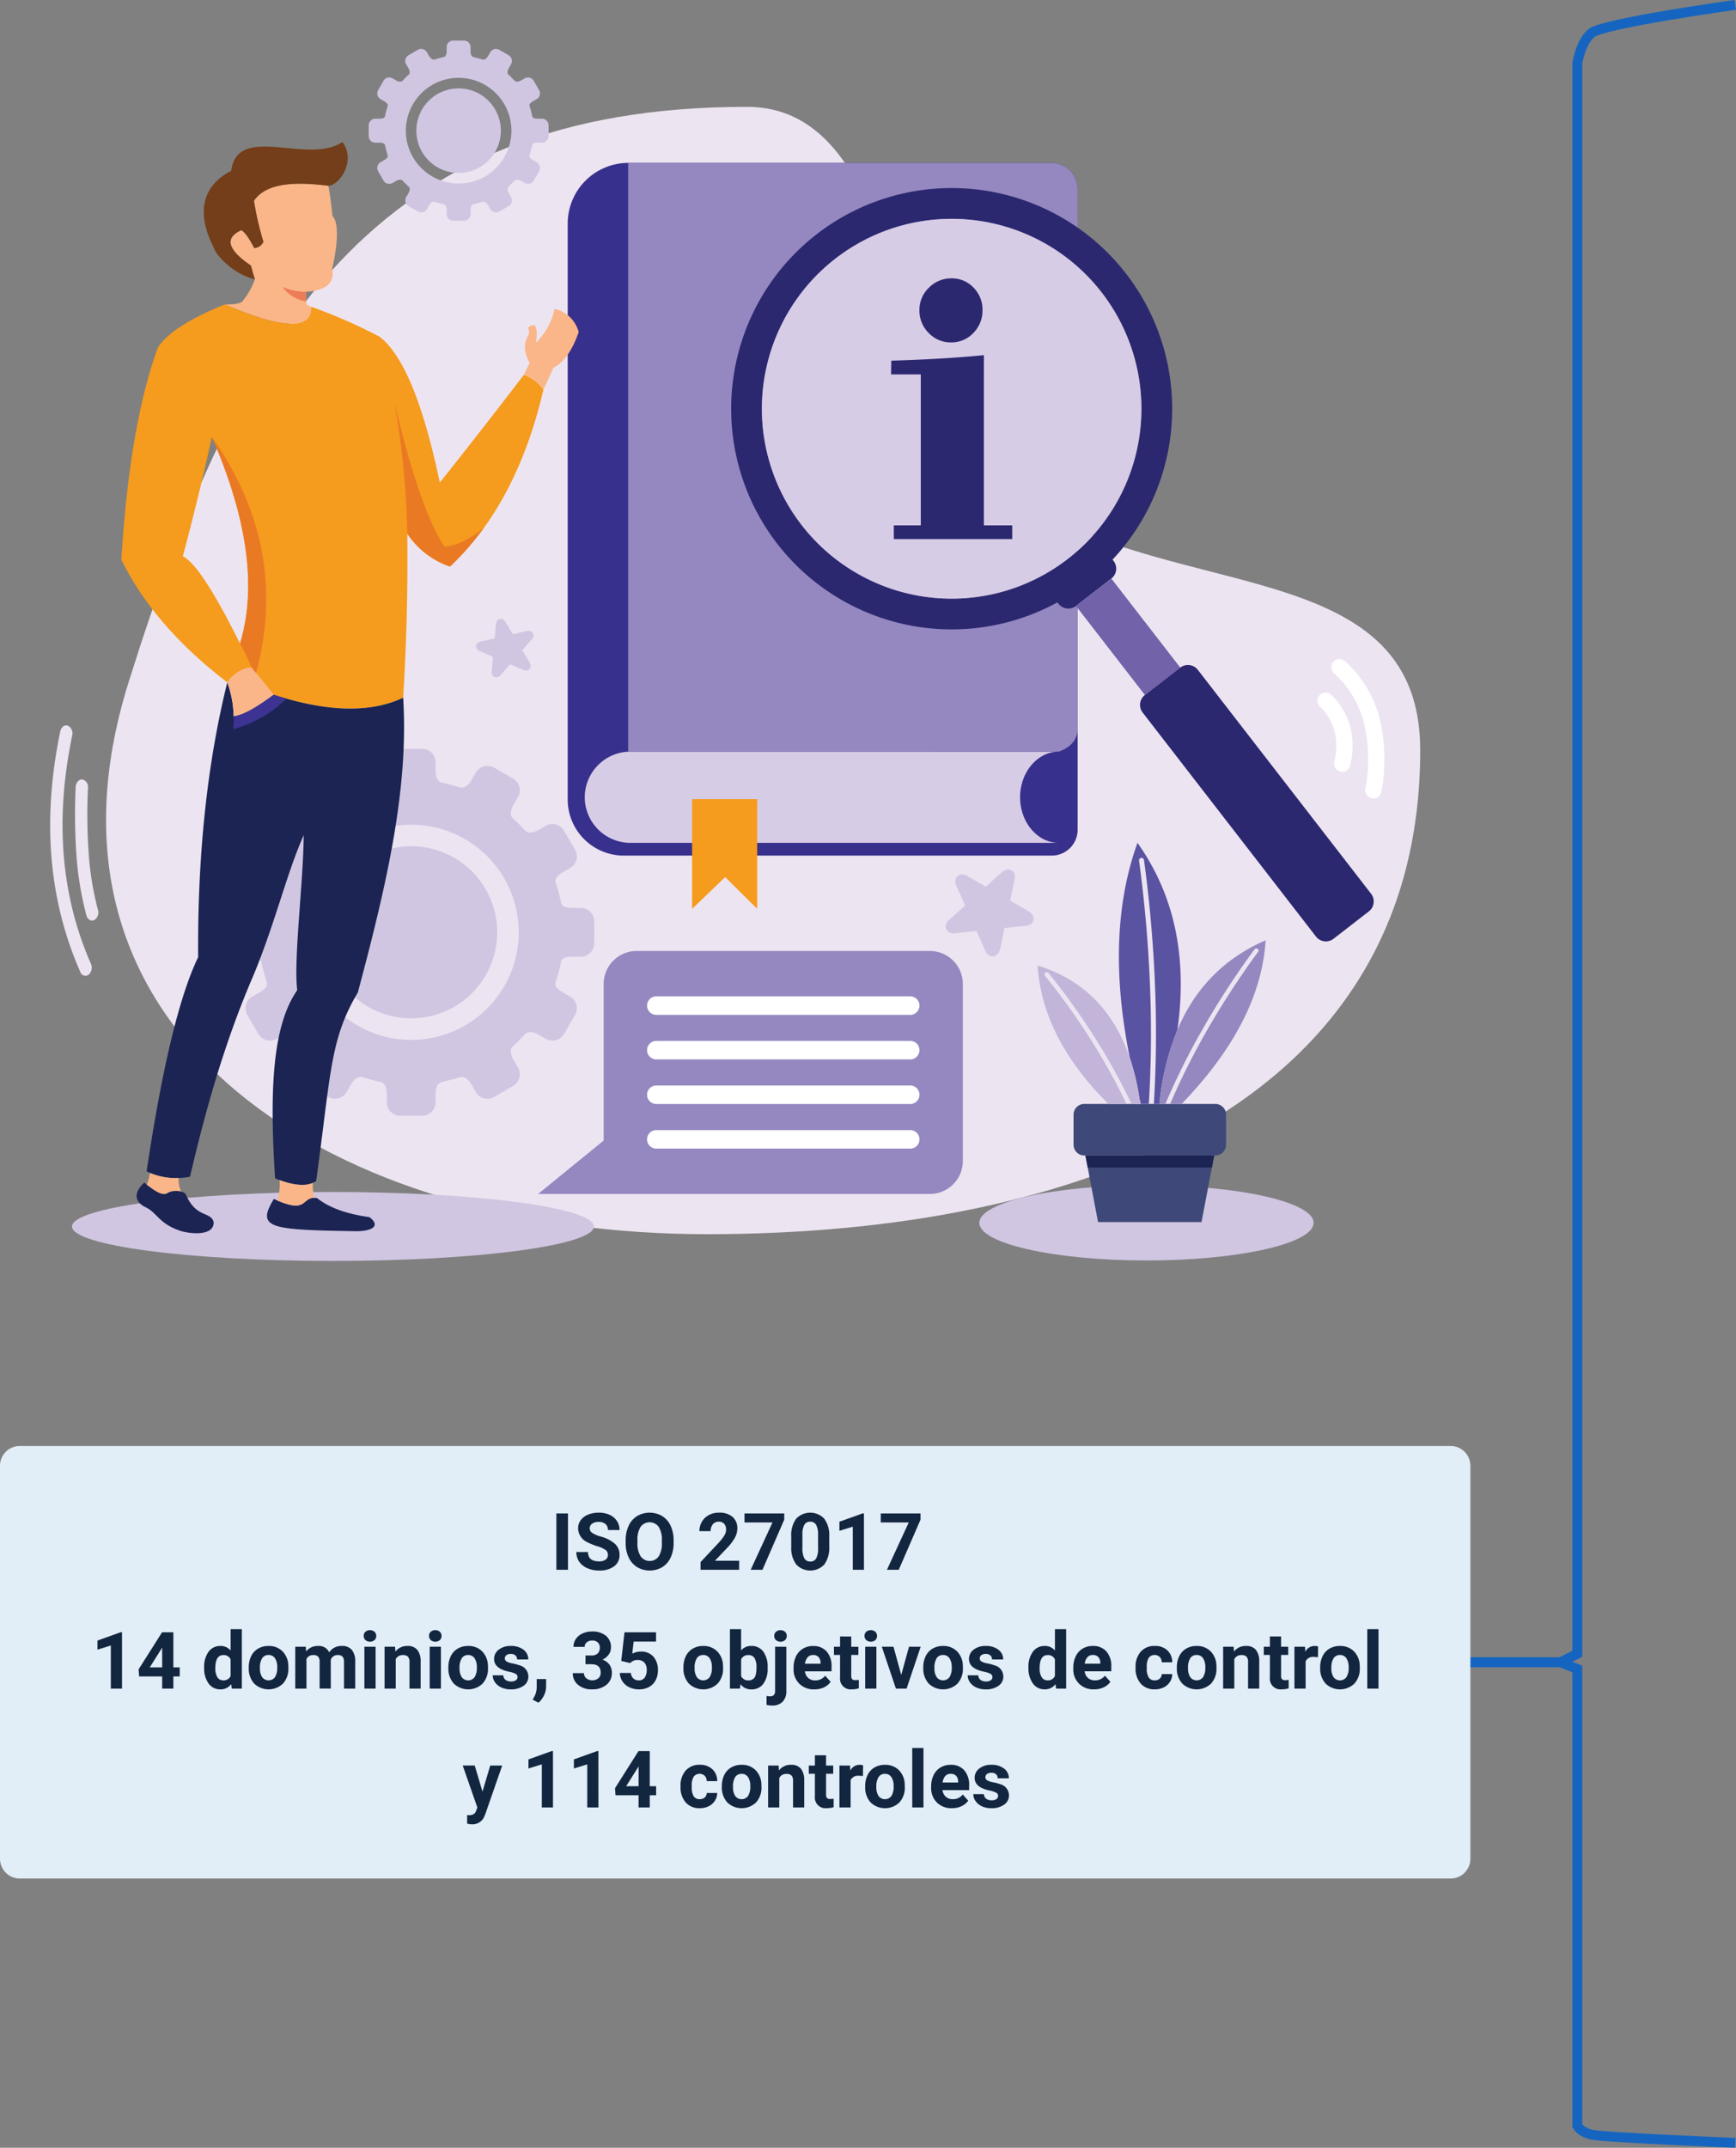 <svg xmlns="http://www.w3.org/2000/svg" xmlns:xlink="http://www.w3.org/1999/xlink" width="350.863" height="433.759" viewBox="0 0 350.863 433.759">
  <rect x="0" y="0" width="350.863" height="433.759" fill="#808080" stroke="none"/>
  <defs>
    <clipPath id="clip-path">
      <rect id="Rectángulo_264385" data-name="Rectángulo 264385" width="276.897" height="246.463" transform="translate(0 0)" fill="none"/>
    </clipPath>
  </defs>
  <g id="Grupo_712069" data-name="Grupo 712069" transform="translate(-284.506 -2965.246)">
    <g id="Grupo_711955" data-name="Grupo 711955" transform="translate(294.649 2973.438)">
      <g id="Grupo_711954" data-name="Grupo 711954" transform="translate(0 0.005)" clip-path="url(#clip-path)">
        <path id="Trazado_468181" data-name="Trazado 468181" d="M201.791,85.677c32.356,0,28.661,59.033,52.017,77.026,30.913,23.819,84.093,12.025,84.093,52.9,0,71.748-68.979,97.748-144.152,97.748S54.433,273.554,76.819,201.989s49.8-116.312,124.971-116.312" transform="translate(-61.003 -72.294)" fill="#ede4f1" fill-rule="evenodd"/>
        <path id="Trazado_468182" data-name="Trazado 468182" d="M80.96,1502.576c29.049,0,52.739-3.13,52.739-6.959s-23.69-6.965-52.739-6.965-52.744,3.13-52.744,6.965,23.69,6.959,52.744,6.959" transform="translate(-23.808 -1256.114)" fill="#d1c6e2" fill-rule="evenodd"/>
        <path id="Trazado_468183" data-name="Trazado 468183" d="M1235.954,1495.06c18.61,0,33.784-3.415,33.784-7.6s-15.174-7.6-33.784-7.6-33.778,3.415-33.778,7.6,15.174,7.6,33.778,7.6" transform="translate(-1014.387 -1248.694)" fill="#d1c6e2" fill-rule="evenodd"/>
        <path id="Trazado_468184" data-name="Trazado 468184" d="M1166.651,1088.226l-1.821-4.078-4.519.48a2.049,2.049,0,0,1-1-.226,1.37,1.37,0,0,1-.614-.668,1.335,1.335,0,0,1-.043-.9,1.978,1.978,0,0,1,.544-.84l3.329-3.006-1.842-4.148a1.9,1.9,0,0,1-.1-1.029,1.339,1.339,0,0,1,.442-.781,1.376,1.376,0,0,1,.851-.323,1.974,1.974,0,0,1,.97.259l3.884,2.235c1.061-.953,2.278-2.182,3.377-3.038a2.03,2.03,0,0,1,.932-.415,1.415,1.415,0,0,1,.878.172,1.3,1.3,0,0,1,.582.722,1.9,1.9,0,0,1,.054,1l-.921,4.385,3.927,2.268a1.993,1.993,0,0,1,.679.765,1.344,1.344,0,0,1,.113.91,1.373,1.373,0,0,1-.5.76,1.89,1.89,0,0,1-.926.355l-4.465.474c-.275,1.3-.566,3.259-.943,4.449a2.1,2.1,0,0,1-.512.878,1.356,1.356,0,0,1-.835.383,1.379,1.379,0,0,1-.883-.243,1.934,1.934,0,0,1-.619-.77Z" transform="translate(-977.612 -904.322)" fill="#d1c6e2" fill-rule="evenodd"/>
        <path id="Trazado_468185" data-name="Trazado 468185" d="M554.17,758.152l.269-2.954-2.774-1.188a1.329,1.329,0,0,1-.512-.453.882.882,0,0,1,.129-1.126,1.369,1.369,0,0,1,.582-.31l2.909-.663.28-3a1.317,1.317,0,0,1,.269-.63.937.937,0,0,1,.506-.31.922.922,0,0,1,.6.089,1.259,1.259,0,0,1,.474.466l1.53,2.553c.927-.213,2.025-.522,2.941-.668a1.38,1.38,0,0,1,.679.065.908.908,0,0,1,.452.382.873.873,0,0,1,.1.609,1.289,1.289,0,0,1-.3.6l-1.95,2.241,1.541,2.588a1.308,1.308,0,0,1,.145.662.923.923,0,0,1-.232.566.9.9,0,0,1-.539.277,1.286,1.286,0,0,1-.647-.092l-2.747-1.174c-.582.665-1.379,1.7-1.993,2.273a1.332,1.332,0,0,1-.576.342.882.882,0,0,1-.6-.049.916.916,0,0,1-.436-.426,1.289,1.289,0,0,1-.108-.649Z" transform="translate(-464.937 -630.735)" fill="#d1c6e2" fill-rule="evenodd"/>
        <path id="Trazado_468186" data-name="Trazado 468186" d="M4.445,887.416a1.734,1.734,0,0,0-.873-2c-.662-.237-1.347.275-1.53,1.142q-5.567,26.711,4.029,48.554a1.1,1.1,0,0,0,1.7.6,1.926,1.926,0,0,0,.453-2.225q-9.073-20.652-3.776-46.065m3.189,10.563a112.637,112.637,0,0,0,.135,13.073,61.164,61.164,0,0,0,1.874,11.538,1.79,1.79,0,0,1-.749,2.079c-.646.3-1.357-.14-1.589-.991a65.137,65.137,0,0,1-2.014-12.3,118.919,118.919,0,0,1-.14-13.574c.043-.894.625-1.583,1.314-1.535a1.527,1.527,0,0,1,1.169,1.713" transform="translate(0 -747.055)" fill="#ede4f1" fill-rule="evenodd"/>
        <path id="Trazado_468187" data-name="Trazado 468187" d="M1643.043,802.482a1.645,1.645,0,0,1,2.214-2.435,23.347,23.347,0,0,1,6.927,11.3,35.25,35.25,0,0,1,.437,15.023,1.641,1.641,0,0,1-3.243-.512,32.123,32.123,0,0,0-.361-13.638,20.129,20.129,0,0,0-5.973-9.736m-2.86,6.72a10.788,10.788,0,0,1,2.958,4.956,12.875,12.875,0,0,1-.049,6.205,1.644,1.644,0,1,0,3.205.733,16.03,16.03,0,0,0,.021-7.778,14.1,14.1,0,0,0-3.813-6.453,1.647,1.647,0,0,0-2.322,2.338" transform="translate(-1383.565 -674.713)" fill="#fff" fill-rule="evenodd"/>
        <path id="Trazado_468188" data-name="Trazado 468188" d="M422.078,1.871l-1.885,1.091a1.339,1.339,0,0,0-.485,1.823l.42.716c.49.84.275,1.22.124,1.357-.42.374-.808.781-1.2,1.188-.113.119-.479.525-1.438-.03l-.657-.382a1.337,1.337,0,0,0-1.821.482L414.052,10a1.339,1.339,0,0,0,.474,1.826l.657.374c.894.523.873.789.754,1.172-.151.52-.323,1.042-.431,1.584-.108.48-.059.824-1.282.824h-.743a1.335,1.335,0,0,0-1.336,1.333v2.176a1.335,1.335,0,0,0,1.336,1.333h.743c1.223,0,1.174.345,1.282.824.108.541.28,1.064.431,1.586.119.38.14.646-.754,1.166l-.657.38a1.336,1.336,0,0,0-.474,1.823l1.088,1.88a1.334,1.334,0,0,0,1.821.482l.657-.38c.959-.558,1.325-.151,1.438-.032.388.407.776.814,1.2,1.188.151.137.366.517-.124,1.36l-.42.714a1.34,1.34,0,0,0,.485,1.823l1.885,1.093a1.337,1.337,0,0,0,1.821-.482l.409-.711c.5-.856.991-.821,1.2-.757.6.191,1.153.315,1.772.477.232.059.62.224.62,1.242v.762a1.329,1.329,0,0,0,1.325,1.333H431.4a1.335,1.335,0,0,0,1.336-1.333V34.3c0-1.018.388-1.182.614-1.242.62-.162,1.174-.286,1.778-.477.2-.065.689-.1,1.19.757l.415.711a1.334,1.334,0,0,0,1.821.482l1.885-1.093a1.336,1.336,0,0,0,.474-1.823L440.5,30.9c-.49-.843-.28-1.223-.129-1.36.42-.374.808-.781,1.2-1.188.119-.118.485-.525,1.438.032l.652.38a1.339,1.339,0,0,0,1.826-.482l1.093-1.88a1.334,1.334,0,0,0-.485-1.823l-.646-.38c-.894-.52-.873-.787-.759-1.166.156-.523.323-1.045.436-1.586.1-.479.054-.824,1.277-.824h.749a1.339,1.339,0,0,0,1.336-1.333V17.11a1.339,1.339,0,0,0-1.336-1.333H446.4c-1.223,0-1.174-.345-1.277-.824-.113-.541-.28-1.064-.436-1.584-.113-.382-.135-.649.759-1.172l.646-.374A1.337,1.337,0,0,0,446.575,10l-1.093-1.88a1.342,1.342,0,0,0-1.826-.482L443,8.017c-.953.555-1.32.148-1.438.03-.388-.407-.776-.813-1.2-1.188-.151-.137-.361-.517.129-1.357l.409-.716a1.336,1.336,0,0,0-.474-1.823l-1.885-1.091a1.333,1.333,0,0,0-1.821.479l-.415.714c-.5.854-.986.821-1.19.754-.6-.191-1.158-.312-1.778-.477-.226-.057-.614-.221-.614-1.242V1.338A1.335,1.335,0,0,0,431.4,0H429.22a1.329,1.329,0,0,0-1.325,1.333V2.1c0,1.021-.388,1.185-.62,1.242-.619.164-1.169.285-1.772.477-.2.067-.695.1-1.2-.754l-.409-.714a1.336,1.336,0,0,0-1.821-.479m8.23,7.789a8.538,8.538,0,1,1-8.532,8.538,8.541,8.541,0,0,1,8.532-8.538m0-2.133A10.671,10.671,0,1,1,419.643,18.2,10.672,10.672,0,0,1,430.308,7.527" transform="translate(-347.765 -0.005)" fill="#d1c6e2" fill-rule="evenodd"/>
        <path id="Trazado_468189" data-name="Trazado 468189" d="M250.5,919.517l-3.835,2.23a2.724,2.724,0,0,0-.98,3.717l.846,1.449c1,1.718.566,2.494.253,2.768-.851.76-1.643,1.589-2.435,2.419-.237.237-.975,1.067-2.919-.065l-1.336-.776a2.724,2.724,0,0,0-3.717.98l-2.225,3.83a2.723,2.723,0,0,0,.986,3.711l1.32.77c1.826,1.061,1.783,1.605,1.546,2.381-.312,1.061-.657,2.128-.889,3.226-.21.98-.113,1.681-2.6,1.681H233a2.717,2.717,0,0,0-2.715,2.715v4.428A2.717,2.717,0,0,0,233,957.7h1.524c2.483,0,2.386.7,2.6,1.681.232,1.1.576,2.165.889,3.232.237.77.28,1.314-1.546,2.375l-1.32.77a2.725,2.725,0,0,0-.986,3.711l2.225,3.83a2.724,2.724,0,0,0,3.717.981l1.336-.776c1.944-1.131,2.682-.3,2.919-.059.792.824,1.584,1.654,2.435,2.418.312.269.743,1.05-.253,2.763l-.846,1.454a2.716,2.716,0,0,0,.98,3.711l3.835,2.23a2.716,2.716,0,0,0,3.706-.981l.846-1.454c1.013-1.74,2.009-1.67,2.429-1.535,1.223.388,2.348.641,3.609.964.463.124,1.25.458,1.25,2.532V987.1a2.717,2.717,0,0,0,2.715,2.715h4.428a2.722,2.722,0,0,0,2.72-2.715v-1.551c0-2.074.792-2.408,1.25-2.532,1.255-.323,2.386-.576,3.609-.964.42-.135,1.417-.2,2.429,1.535l.84,1.454a2.728,2.728,0,0,0,3.717.981l3.83-2.23a2.726,2.726,0,0,0,.98-3.711l-.846-1.454c-1-1.713-.56-2.494-.253-2.763.851-.765,1.643-1.594,2.44-2.418.226-.242.97-1.072,2.914.059l1.336.776a2.716,2.716,0,0,0,3.711-.981l2.23-3.83a2.719,2.719,0,0,0-.98-3.711l-1.325-.77c-1.826-1.061-1.778-1.605-1.551-2.375.323-1.066.662-2.133.894-3.232.2-.98.119-1.681,2.6-1.681h1.519a2.722,2.722,0,0,0,2.72-2.715v-4.428a2.722,2.722,0,0,0-2.72-2.715h-1.519c-2.478,0-2.392-.7-2.6-1.681-.232-1.1-.571-2.165-.894-3.226-.226-.776-.275-1.32,1.551-2.381l1.325-.77a2.716,2.716,0,0,0,.98-3.711l-2.23-3.83a2.716,2.716,0,0,0-3.711-.98l-1.336.776c-1.944,1.131-2.688.3-2.914.065-.8-.829-1.589-1.659-2.44-2.419-.307-.275-.743-1.05.253-2.768l.846-1.449a2.733,2.733,0,0,0-.98-3.717l-3.83-2.23a2.73,2.73,0,0,0-3.717.986l-.84,1.449c-1.013,1.74-2.009,1.67-2.429,1.54-1.223-.388-2.354-.646-3.609-.97-.458-.119-1.25-.458-1.25-2.532V918.44a2.722,2.722,0,0,0-2.72-2.715h-4.428a2.717,2.717,0,0,0-2.715,2.715v1.551c0,2.074-.786,2.413-1.25,2.532-1.26.323-2.386.582-3.609.97-.42.129-1.417.2-2.429-1.54l-.846-1.449a2.717,2.717,0,0,0-3.706-.986m16.773,15.869a17.382,17.382,0,1,1-17.387,17.382,17.384,17.384,0,0,1,17.387-17.382m0-4.341a21.726,21.726,0,1,1-21.729,21.723,21.723,21.723,0,0,1,21.729-21.723" transform="translate(-194.312 -772.682)" fill="#d1c6e2" fill-rule="evenodd"/>
        <path id="Trazado_468190" data-name="Trazado 468190" d="M651.214,1177.034h59.3a6.663,6.663,0,0,1,6.641,6.647v35.787a6.662,6.662,0,0,1-6.641,6.641h-79.2l13.25-10.789v-31.64a6.664,6.664,0,0,1,6.647-6.647" transform="translate(-532.7 -993.173)" fill="#9588c0" fill-rule="evenodd"/>
        <path id="Trazado_468191" data-name="Trazado 468191" d="M774.15,1235.688h51.317a1.869,1.869,0,0,1,0,3.739H774.15a1.869,1.869,0,0,1,0-3.739m0,27.013h51.317a1.869,1.869,0,0,1,0,3.738H774.15a1.869,1.869,0,1,1,0-3.738m0-9.006h51.317a1.869,1.869,0,0,1,0,3.738H774.15a1.869,1.869,0,1,1,0-3.738m0-9.006h51.317a1.869,1.869,0,0,1,0,3.738H774.15a1.869,1.869,0,0,1,0-3.738" transform="translate(-651.645 -1042.664)" fill="#fff" fill-rule="evenodd"/>
        <path id="Trazado_468192" data-name="Trazado 468192" d="M735.518,919.311H700.872a9.211,9.211,0,0,0,0,18.422h86.582c-4.3,0-7.81-4.147-7.81-9.211s3.512-9.211,7.81-9.211H735.518Z" transform="translate(-583.618 -775.708)" fill="#d7cce5" fill-rule="evenodd"/>
        <path id="Trazado_468193" data-name="Trazado 468193" d="M673.039,286.254a9.241,9.241,0,0,1,9.211-9.211h29.712l55.48.005c.075-.005.14-.005.215-.005h1.174c-4.3,0-7.81,4.148-7.81,9.211s3.512,9.211,7.81,9.211H682.25a9.241,9.241,0,0,1-9.211-9.211M716.9,158.143H681.814a12.257,12.257,0,0,0-12.222,12.219V286.739a11.333,11.333,0,0,0,11.3,11.3h86.55a5.225,5.225,0,0,0,5.209-5.214V163.47a5.343,5.343,0,0,0-5.327-5.327Z" transform="translate(-564.996 -133.441)" fill="#38308d" fill-rule="evenodd"/>
        <path id="Trazado_468194" data-name="Trazado 468194" d="M830.557,980.759H843.71v22.149l-6.469-6.415-6.685,6.415Z" transform="translate(-700.817 -827.557)" fill="#f59b1d" fill-rule="evenodd"/>
        <path id="Trazado_468195" data-name="Trazado 468195" d="M834.851,277.043q3.482-1.236,3.819-4.212V163.47a5.343,5.343,0,0,0-5.327-5.327h-85.51v118.9h30.148l55.48.005.215-.005Z" transform="translate(-631.016 -133.441)" fill="#9588c0" fill-rule="evenodd"/>
        <path id="Trazado_468196" data-name="Trazado 468196" d="M898.355,199.965a44.568,44.568,0,0,1,59.8,65.72l.21.272a2.535,2.535,0,0,1-.452,3.55l-7.148,5.532a2.539,2.539,0,0,1-3.55-.452l-.21-.269a44.568,44.568,0,0,1-48.651-74.352m3.8,4.918a38.349,38.349,0,1,0,53.8,6.843,38.351,38.351,0,0,0-53.8-6.843" transform="translate(-743.44 -160.857)" fill="#2b2870" fill-rule="evenodd"/>
        <path id="Trazado_468197" data-name="Trazado 468197" d="M1334.391,695.553l13.924,17.98-7.142,5.532-13.929-17.98Z" transform="translate(-1119.918 -586.903)" fill="#7162aa" fill-rule="evenodd"/>
        <path id="Trazado_468198" data-name="Trazado 468198" d="M1411.111,813.348l7.142-5.532a2.541,2.541,0,0,1,3.55.452l35.023,45.23a2.536,2.536,0,0,1-.452,3.555l-7.143,5.532a2.534,2.534,0,0,1-3.55-.452l-35.023-45.23a2.537,2.537,0,0,1,.453-3.555" transform="translate(-1189.856 -681.187)" fill="#2b2870" fill-rule="evenodd"/>
        <path id="Trazado_468199" data-name="Trazado 468199" d="M120.482,1486.154c-4.18-1.476-4.514-3.63-6.766-4.675-2.262-1.061-2.526-2.952-.312-5,1.637,1.309,3.674,2.92,4.751,2.068.716-.571,3.156-.533,3.636.3,2.122,4.934,5.074,3.367,5.656,5.618.07,2.984-5.047,2.365-6.965,1.691" transform="translate(-94.399 -1245.843)" fill="#1b2452" fill-rule="evenodd"/>
        <path id="Trazado_468200" data-name="Trazado 468200" d="M298.639,1502.935c-7.713-.129-13.477-.221-16.143-1.061-2.871-.91-2.279-2.661-.63-5.467,7.272,3.35,5.333-.684,8.737-.172q3.579,2.884,10.611,3.867c1.982,1.465,1.174,2.763-2.575,2.833" transform="translate(-236.672 -1262.473)" fill="#1b2452" fill-rule="evenodd"/>
        <path id="Trazado_468201" data-name="Trazado 468201" d="M226.077,209.453c1.228.086,3.167-.148,3.512-.585a15.579,15.579,0,0,0,2.559-4.495c-.259-.727-.523-1.648-.8-2.758q-7.126-4.836-1.95-7.156,1.05.586,2.591,3.6a2.111,2.111,0,0,0,1.869-1.26,62.508,62.508,0,0,1-1.912-8.271c2.343-3.474,7.805-3.97,15.05-3.032.339,1.928.609,3.97.824,6.124,1.282,1.18,1.12,5.554-.065,10.592q.889,4.3-5.306,4.692a11.155,11.155,0,0,0,.1,2.405,1.782,1.782,0,0,0,.98.614q.2,7.1-17.452-.471" transform="translate(-190.762 -156.17)" fill="#fab688" fill-rule="evenodd"/>
        <path id="Trazado_468202" data-name="Trazado 468202" d="M223.93,140c-7.245-.937-12.707-.442-15.05,3.033a62.479,62.479,0,0,0,1.912,8.271,2.115,2.115,0,0,1-1.869,1.26q-1.543-3.014-2.591-3.6-5.171,2.319,1.95,7.156c.28,1.11.544,2.031.8,2.758-4.271-.959-7.843-4.775-8.344-6.426-4.983-9.817.571-13.964,3.544-15.475,1.314-9.723,15.427-1.128,22.5-5.815,2.812,3.884-.662,8.753-2.855,8.839" transform="translate(-167.699 -110.673)" fill="#733e19" fill-rule="evenodd"/>
        <path id="Trazado_468203" data-name="Trazado 468203" d="M177.383,358.309q-5.373,23.019-18.88,35.726a16.89,16.89,0,0,1-8.64-6.655q.194,16.648-.829,33.14-9.865,4.67-26.189-.6l-4.412-5.438c-1.131-.221-3.706,1.031-4.939,2.938-10.337-7.883-17.307-16.359-21.417-24.78q1.665-27.136,7.374-42.822,2.884-4.44,13.558-8.726,17.662,7.571,17.452.474a106.715,106.715,0,0,1,13.779,6.033q7.158,5.438,12.195,29.483,8.193-10.269,17-21.772a8.275,8.275,0,0,1,3.948,3m-61.325,51.266q5.139-16.9-5.677-41.694-2.715,12.237-5.882,24.083,3.668,1.745,11.559,17.611" transform="translate(-77.695 -287.809)" fill="#f59b1d" fill-rule="evenodd"/>
        <path id="Trazado_468204" data-name="Trazado 468204" d="M142.389,836.566q2.5-.194,8.069-4.342,16.329,5.276,26.189.6c1.163,18.508-3.383,37.91-9.157,59.531-5.65,9.5-5.408,16.17-8.424,38.071q-2.5,1.794-8.3-.517c-1.217-18.675-.377-31.042,4.471-38.012-.759-6.264,1.228-21.659,1.314-31.322-3.523,7.864-5.947,18.481-10.536,29.205-5.591,13.057-9.491,27.029-12.443,39.774a13.65,13.65,0,0,1-8.775-1.072q4.7-31.422,10.417-43.258-.218-30.9,5.887-55.5a20.989,20.989,0,0,1,1.282,6.841" transform="translate(-105.307 -700.116)" fill="#1b2452" fill-rule="evenodd"/>
        <path id="Trazado_468205" data-name="Trazado 468205" d="M238.531,816.216q-5.559,4.145-8.069,4.341a20.985,20.985,0,0,0-1.282-6.841c1.234-1.907,3.808-3.159,4.939-2.938Z" transform="translate(-193.38 -684.108)" fill="#fab688" fill-rule="evenodd"/>
        <path id="Trazado_468206" data-name="Trazado 468206" d="M447.983,494.207a169.672,169.672,0,0,0-2.6-26.515q5.235,21.965,10.137,29.151,3.1-.1,7.853-3.676a54.763,54.763,0,0,1-6.755,7.695,16.89,16.89,0,0,1-8.64-6.655" transform="translate(-375.814 -394.636)" fill="#ea7924" fill-rule="evenodd"/>
        <path id="Trazado_468207" data-name="Trazado 468207" d="M217.3,559.2a43.548,43.548,0,0,0-2.375-4.9q5.138-16.9-5.677-41.694,15.723,22.353,8.92,47.668Z" transform="translate(-176.563 -432.533)" fill="#ea7924" fill-rule="evenodd"/>
        <path id="Trazado_468208" data-name="Trazado 468208" d="M300.422,318.4a12.146,12.146,0,0,0,4.756,1,15.12,15.12,0,0,0,.032,1.955,7.473,7.473,0,0,1-4.789-2.954" transform="translate(-253.494 -268.664)" fill="#ed7d57" fill-rule="evenodd"/>
        <path id="Trazado_468209" data-name="Trazado 468209" d="M151.466,1469.573a11.6,11.6,0,0,0,.436-4.121q4.412,1.584,6.738.55a7.254,7.254,0,0,0,.372,3.027c-2.677-.1-1.46,3.151-7.546.544m-19.445-1.81a3.8,3.8,0,0,0-2.726.253c-.97.76-2.693-.447-4.218-1.643a16.339,16.339,0,0,0,.652-2.375,13.45,13.45,0,0,0,5.774,1.029,5.553,5.553,0,0,0,.517,2.736" transform="translate(-105.54 -1235.311)" fill="#fab688" fill-rule="evenodd"/>
        <path id="Trazado_468210" data-name="Trazado 468210" d="M236.7,852.695a15.367,15.367,0,0,0,.108-2.628q2.5-.194,8.074-4.341c.878.28,1.75.55,2.6.786a24.566,24.566,0,0,1-10.784,6.184" transform="translate(-199.724 -713.617)" fill="#3c3392" fill-rule="evenodd"/>
        <path id="Trazado_468211" data-name="Trazado 468211" d="M616.851,363.213c.221-.544,1.1-2.252,1.971-4.382q3.224-1.665,5.155-7.248a6.483,6.483,0,0,0-4.869-4.683,13.519,13.519,0,0,1-3.749,6.806q.614-4.832-1.594-3.027a2.127,2.127,0,0,1,.032,1.562q-1.495,2.444.269,5.564c-.453.94-.937,1.891-1.164,2.4a8.665,8.665,0,0,1,3.948,3" transform="translate(-517.163 -292.712)" fill="#fab688" fill-rule="evenodd"/>
        <path id="Trazado_468212" data-name="Trazado 468212" d="M935.757,238.492a38.353,38.353,0,1,0,25.65-7.964,38.351,38.351,0,0,0-25.65,7.964" transform="translate(-777.039 -194.465)" fill="#d7cce5" fill-rule="evenodd"/>
        <path id="Trazado_468213" data-name="Trazado 468213" d="M1093.735,313.851a6.145,6.145,0,0,1,1.907-4.541,6.273,6.273,0,0,1,4.573-1.893,5.992,5.992,0,0,1,4.449,1.864,6.3,6.3,0,0,1,1.815,4.57,6.377,6.377,0,0,1-1.842,4.589,6.012,6.012,0,0,1-4.5,1.909,6.089,6.089,0,0,1-4.541-1.909,6.31,6.31,0,0,1-1.864-4.589m-5.176,46.219V357.3h5.451V326.811H1088l.048-2.771c3.339-.092,6.555-.232,9.669-.415s6.13-.415,9.039-.695V357.3h5.731v2.771Z" transform="translate(-918.049 -259.397)" fill="#2b2870" fill-rule="evenodd"/>
        <path id="Trazado_468214" data-name="Trazado 468214" d="M1352.738,1374.791h-26.5a2.171,2.171,0,0,0-2.166,2.16v6.087a2.173,2.173,0,0,0,2.166,2.166h26.5a2.171,2.171,0,0,0,2.16-2.166v-6.087a2.17,2.17,0,0,0-2.16-2.16" transform="translate(-1117.241 -1160.039)" fill="#3f4979" fill-rule="evenodd"/>
        <path id="Trazado_468215" data-name="Trazado 468215" d="M1365.478,1441.446H1339.45L1342,1454.9h20.916Z" transform="translate(-1130.218 -1216.282)" fill="#3f4979" fill-rule="evenodd"/>
        <path id="Trazado_468216" data-name="Trazado 468216" d="M1339.45,1441.446h26.027l-.463,2.435h-25.1Z" transform="translate(-1130.217 -1216.282)" fill="#1b2452" fill-rule="evenodd"/>
        <path id="Trazado_468217" data-name="Trazado 468217" d="M1386.518,1037.24q-6.634,18.374-1.541,43.469a47.832,47.832,0,0,1,1.961,8.311c.086.318.167.63.259.948h1.616q.574-9.372.383-19.052a265.437,265.437,0,0,0-2.359-30.073.511.511,0,0,1,.442-.565.5.5,0,0,1,.56.436,267.071,267.071,0,0,1,2.37,30.18q.194,9.7-.382,19.073h1.136a52.567,52.567,0,0,1,3.63-14.953q3.1-22.058-8.074-37.775" transform="translate(-1166.765 -875.216)" fill="#5a53a2" fill-rule="evenodd"/>
        <path id="Trazado_468218" data-name="Trazado 468218" d="M1456.7,1163.274q-1.018,16.507-16.973,33.041h-2.322q2.569-5.987,5.785-11.9a168.225,168.225,0,0,1,12.039-18.89.376.376,0,0,0-.156-.533.448.448,0,0,0-.6.075,167.544,167.544,0,0,0-12.082,18.96q-3.313,6.108-5.957,12.287h-1.2q2.594-24.877,21.46-33.041" transform="translate(-1211.047 -981.562)" fill="#9588c0" fill-rule="evenodd"/>
        <path id="Trazado_468219" data-name="Trazado 468219" d="M1277.589,1195.826q.937,14.713,14.317,27.956h3.641q-2.182-4.557-4.783-9.012a137.825,137.825,0,0,0-11.737-16.935.389.389,0,0,1,.151-.533.44.44,0,0,1,.587,0,138.986,138.986,0,0,1,11.775,16.994q2.747,4.686,5.015,9.486h1.772q-2.973-22.445-20.738-27.956" transform="translate(-1078.019 -1009.029)" fill="#c2b5d9" fill-rule="evenodd"/>
      </g>
    </g>
    <g id="Grupo_711957" data-name="Grupo 711957">
      <path id="Trazado_466626" data-name="Trazado 466626" d="M-4797.146,9932.959h28.377l3.374,1.367v92.252s.572,1.205,2.834,1.777,29.1,1.656,29.1,1.656" transform="translate(5368.693 -6632.006)" fill="none" stroke="#1565c0" stroke-width="2"/>
      <path id="Trazado_466631" data-name="Trazado 466631" d="M-4797.146,10267.675h28.377l3.374-1.718V9944.792s.572-4.146,2.834-6.128,29.1-5.705,29.1-5.705" transform="translate(5368.693 -6966.723)" fill="none" stroke="#1565c0" stroke-width="2"/>
    </g>
    <g id="Grupo_710398" data-name="Grupo 710398" transform="translate(0 109.273)">
      <path id="Trazado_468220" data-name="Trazado 468220" d="M4,0H293.182a4,4,0,0,1,4,4V83.357a4,4,0,0,1-4,4H4a4,4,0,0,1-4-4V4A4,4,0,0,1,4,0Z" transform="translate(284.506 3148)" fill="#e1edf7"/>
      <path id="Trazado_468363" data-name="Trazado 468363" d="M99.793,17H97.449V5.625h2.344Zm8.07-2.984a1.2,1.2,0,0,0-.469-1.02,6.148,6.148,0,0,0-1.687-.75,11.963,11.963,0,0,1-1.93-.777,3.153,3.153,0,0,1-1.937-2.82A2.747,2.747,0,0,1,102.359,7a3.389,3.389,0,0,1,1.492-1.129,5.616,5.616,0,0,1,2.184-.406,5.112,5.112,0,0,1,2.172.441,3.458,3.458,0,0,1,1.48,1.246,3.261,3.261,0,0,1,.527,1.828h-2.344a1.534,1.534,0,0,0-.492-1.215A2.023,2.023,0,0,0,106,7.336a2.162,2.162,0,0,0-1.336.363,1.146,1.146,0,0,0-.477.957,1.1,1.1,0,0,0,.559.93,6.311,6.311,0,0,0,1.645.7,7.106,7.106,0,0,1,2.914,1.492A2.972,2.972,0,0,1,110.215,14a2.737,2.737,0,0,1-1.117,2.316,4.891,4.891,0,0,1-3.008.84,5.808,5.808,0,0,1-2.391-.48,3.783,3.783,0,0,1-1.645-1.316,3.371,3.371,0,0,1-.566-1.937h2.352q0,1.883,2.25,1.883a2.189,2.189,0,0,0,1.3-.34A1.106,1.106,0,0,0,107.863,14.016Zm13.281-2.445a6.867,6.867,0,0,1-.594,2.945,4.472,4.472,0,0,1-1.7,1.953,5.021,5.021,0,0,1-5.059.008,4.515,4.515,0,0,1-1.719-1.941,6.67,6.67,0,0,1-.617-2.9V11.07a6.831,6.831,0,0,1,.605-2.957,4.508,4.508,0,0,1,1.711-1.961,5.014,5.014,0,0,1,5.055,0,4.508,4.508,0,0,1,1.711,1.961,6.811,6.811,0,0,1,.605,2.949Zm-2.375-.516a4.787,4.787,0,0,0-.641-2.719,2.263,2.263,0,0,0-3.648-.012,4.732,4.732,0,0,0-.648,2.691v.555a4.847,4.847,0,0,0,.641,2.7,2.243,2.243,0,0,0,3.656.035,4.819,4.819,0,0,0,.641-2.7ZM134.387,17h-7.8V15.453l3.68-3.922a9.078,9.078,0,0,0,1.121-1.445,2.322,2.322,0,0,0,.363-1.172,1.738,1.738,0,0,0-.383-1.191,1.382,1.382,0,0,0-1.094-.434,1.49,1.49,0,0,0-1.207.527,2.089,2.089,0,0,0-.441,1.387h-2.266a3.729,3.729,0,0,1,.5-1.9,3.5,3.5,0,0,1,1.4-1.348,4.262,4.262,0,0,1,2.055-.488,4.036,4.036,0,0,1,2.73.844A2.985,2.985,0,0,1,134.02,8.7a3.825,3.825,0,0,1-.437,1.719,9.552,9.552,0,0,1-1.5,2.039L129.5,15.18h4.891ZM143.5,6.885,139.105,17h-2.383l4.406-9.555h-5.656V5.625H143.5Zm9.1,5.412a5.762,5.762,0,0,1-.977,3.609,3.9,3.9,0,0,1-5.7.023,5.594,5.594,0,0,1-1.008-3.516V10.32a5.687,5.687,0,0,1,.988-3.617,3.91,3.91,0,0,1,5.691-.012,5.576,5.576,0,0,1,1.008,3.512Zm-2.258-2.3a4.165,4.165,0,0,0-.387-2.061,1.307,1.307,0,0,0-1.207-.645,1.284,1.284,0,0,0-1.176.614,3.9,3.9,0,0,0-.4,1.92v2.768a4.372,4.372,0,0,0,.379,2.068,1.29,1.29,0,0,0,1.215.676,1.268,1.268,0,0,0,1.2-.649,4.268,4.268,0,0,0,.383-1.986ZM159.613,17h-2.258V8.3l-2.7.836V7.3l4.711-1.687h.242Zm11.43-10.115L166.645,17h-2.383l4.406-9.555h-5.656V5.625h8.031ZM9.66,41H7.4V32.3l-2.7.836V31.3l4.711-1.687H9.66Zm10.375-4.281h1.289v1.82H20.035V41H17.777V38.539H13.113l-.1-1.422,4.742-7.492h2.281Zm-4.773,0h2.516V32.7l-.148.258Zm11-.008a5.094,5.094,0,0,1,.887-3.148,2.877,2.877,0,0,1,2.426-1.172,2.589,2.589,0,0,1,2.039.922V29h2.266V41H31.84l-.109-.9a2.657,2.657,0,0,1-2.172,1.055,2.869,2.869,0,0,1-2.395-1.176A5.258,5.258,0,0,1,26.262,36.711Zm2.258.168a3.337,3.337,0,0,0,.414,1.823,1.349,1.349,0,0,0,1.2.634,1.511,1.511,0,0,0,1.477-.884V35.111a1.489,1.489,0,0,0-1.461-.884Q28.52,34.227,28.52,36.879Zm6.758-.184a5.013,5.013,0,0,1,.484-2.242,3.546,3.546,0,0,1,1.395-1.523,4.069,4.069,0,0,1,2.113-.539,3.849,3.849,0,0,1,2.793,1.047,4.2,4.2,0,0,1,1.207,2.844l.016.578A4.418,4.418,0,0,1,42.2,39.98a4.209,4.209,0,0,1-5.832,0,4.5,4.5,0,0,1-1.09-3.187Zm2.258.16a3.16,3.16,0,0,0,.453,1.843,1.628,1.628,0,0,0,2.578.008,3.457,3.457,0,0,0,.461-2.015,3.128,3.128,0,0,0-.461-1.831,1.5,1.5,0,0,0-1.3-.649,1.474,1.474,0,0,0-1.281.646A3.516,3.516,0,0,0,37.535,36.856Zm9.258-4.309.07.945a2.971,2.971,0,0,1,2.43-1.1,2.255,2.255,0,0,1,2.242,1.289,2.9,2.9,0,0,1,2.539-1.289,2.521,2.521,0,0,1,2.047.8,3.681,3.681,0,0,1,.672,2.41V41H54.527V35.609a1.61,1.61,0,0,0-.281-1.051,1.246,1.246,0,0,0-.992-.332,1.409,1.409,0,0,0-1.406.969l.008,5.8H49.6V35.617a1.59,1.59,0,0,0-.289-1.062,1.259,1.259,0,0,0-.984-.328,1.463,1.463,0,0,0-1.391.8V41H44.676V32.547ZM60.91,41H58.645V32.547H60.91Zm-2.4-10.641a1.112,1.112,0,0,1,.34-.836,1.465,1.465,0,0,1,1.848,0,1.193,1.193,0,0,1,0,1.68,1.448,1.448,0,0,1-1.836,0A1.108,1.108,0,0,1,58.512,30.359Zm6.336,2.188.07.977a2.951,2.951,0,0,1,2.43-1.133,2.453,2.453,0,0,1,2,.789,3.682,3.682,0,0,1,.672,2.359V41H67.762V35.594a1.465,1.465,0,0,0-.312-1.043,1.4,1.4,0,0,0-1.039-.324,1.553,1.553,0,0,0-1.43.813V41H62.723V32.547ZM74.113,41H71.848V32.547h2.266Zm-2.4-10.641a1.112,1.112,0,0,1,.34-.836,1.465,1.465,0,0,1,1.848,0,1.193,1.193,0,0,1,0,1.68,1.448,1.448,0,0,1-1.836,0A1.108,1.108,0,0,1,71.715,30.359ZM75.621,36.7a5.013,5.013,0,0,1,.484-2.242A3.546,3.546,0,0,1,77.5,32.93a4.069,4.069,0,0,1,2.113-.539,3.849,3.849,0,0,1,2.793,1.047,4.2,4.2,0,0,1,1.207,2.844l.016.578a4.418,4.418,0,0,1-1.086,3.121,4.209,4.209,0,0,1-5.832,0,4.5,4.5,0,0,1-1.09-3.187Zm2.258.16a3.16,3.16,0,0,0,.453,1.843,1.628,1.628,0,0,0,2.578.008,3.457,3.457,0,0,0,.461-2.015,3.128,3.128,0,0,0-.461-1.831,1.5,1.5,0,0,0-1.3-.649,1.474,1.474,0,0,0-1.281.646A3.516,3.516,0,0,0,77.879,36.856ZM89.6,38.664a.727.727,0,0,0-.41-.652,4.659,4.659,0,0,0-1.316-.426q-3.016-.633-3.016-2.562a2.323,2.323,0,0,1,.934-1.879,3.766,3.766,0,0,1,2.441-.754,4.053,4.053,0,0,1,2.574.758,2.388,2.388,0,0,1,.965,1.969H89.512a1.092,1.092,0,0,0-.312-.8A1.322,1.322,0,0,0,88.223,34a1.351,1.351,0,0,0-.883.258.814.814,0,0,0-.312.656.7.7,0,0,0,.355.605,3.657,3.657,0,0,0,1.2.4A9.8,9.8,0,0,1,90,36.3a2.336,2.336,0,0,1,1.789,2.273,2.2,2.2,0,0,1-.992,1.871,4.28,4.28,0,0,1-2.562.715,4.47,4.47,0,0,1-1.887-.379,3.166,3.166,0,0,1-1.293-1.039,2.414,2.414,0,0,1-.469-1.426H86.73a1.179,1.179,0,0,0,.445.922,1.766,1.766,0,0,0,1.109.32,1.635,1.635,0,0,0,.98-.246A.766.766,0,0,0,89.6,38.664Zm4.234,5.188-1.18-.617.281-.508a4.059,4.059,0,0,0,.539-1.9v-1.75h1.906l-.008,1.563a4.059,4.059,0,0,1-.437,1.75A4.486,4.486,0,0,1,93.832,43.852Zm9.508-9.539h1.2a1.7,1.7,0,0,0,1.273-.43,1.575,1.575,0,0,0,.414-1.141,1.392,1.392,0,0,0-.41-1.07,1.59,1.59,0,0,0-1.129-.383,1.666,1.666,0,0,0-1.086.355,1.137,1.137,0,0,0-.437.926H100.91a2.777,2.777,0,0,1,.48-1.6,3.2,3.2,0,0,1,1.344-1.105,4.485,4.485,0,0,1,1.9-.4,4.253,4.253,0,0,1,2.828.863,2.945,2.945,0,0,1,1.023,2.379,2.394,2.394,0,0,1-.477,1.438,3.1,3.1,0,0,1-1.25,1.008,2.826,2.826,0,0,1,1.434,1.031,2.8,2.8,0,0,1,.473,1.625,2.994,2.994,0,0,1-1.105,2.43,4.445,4.445,0,0,1-2.926.914,4.214,4.214,0,0,1-2.785-.9,2.934,2.934,0,0,1-1.082-2.375h2.258a1.308,1.308,0,0,0,.48,1.047,2,2,0,0,0,2.445-.02,1.47,1.47,0,0,0,.457-1.129q0-1.7-1.875-1.7h-1.2Zm7.219,1.094.656-5.781h6.375v1.883h-4.523l-.281,2.445a3.58,3.58,0,0,1,1.711-.43,3.279,3.279,0,0,1,2.547,1.008,4.026,4.026,0,0,1,.922,2.82,4.124,4.124,0,0,1-.465,1.973,3.281,3.281,0,0,1-1.332,1.352,4.158,4.158,0,0,1-2.047.48,4.416,4.416,0,0,1-1.914-.418,3.4,3.4,0,0,1-1.395-1.176,3.2,3.2,0,0,1-.543-1.727H112.5a1.669,1.669,0,0,0,.5,1.105,1.573,1.573,0,0,0,1.113.395,1.388,1.388,0,0,0,1.18-.551,2.551,2.551,0,0,0,.414-1.559,2.11,2.11,0,0,0-.477-1.484,1.749,1.749,0,0,0-1.352-.516,1.954,1.954,0,0,0-1.3.422l-.219.2Zm12.57,1.289a5.013,5.013,0,0,1,.484-2.242,3.546,3.546,0,0,1,1.395-1.523,4.069,4.069,0,0,1,2.113-.539,3.849,3.849,0,0,1,2.793,1.047,4.2,4.2,0,0,1,1.207,2.844l.016.578a4.418,4.418,0,0,1-1.086,3.121,4.209,4.209,0,0,1-5.832,0,4.5,4.5,0,0,1-1.09-3.187Zm2.258.16a3.16,3.16,0,0,0,.453,1.843,1.628,1.628,0,0,0,2.578.008,3.457,3.457,0,0,0,.461-2.015,3.128,3.128,0,0,0-.461-1.831,1.5,1.5,0,0,0-1.3-.649,1.474,1.474,0,0,0-1.281.646A3.516,3.516,0,0,0,125.387,36.856Zm14.758,0a5.119,5.119,0,0,1-.867,3.168,2.872,2.872,0,0,1-2.422,1.137,2.639,2.639,0,0,1-2.2-1.055l-.1.9h-2.031V29h2.258v4.3a2.571,2.571,0,0,1,2.055-.914,2.9,2.9,0,0,1,2.426,1.137,5.126,5.126,0,0,1,.879,3.2Zm-2.258-.164a3.363,3.363,0,0,0-.406-1.871,1.374,1.374,0,0,0-1.211-.59,1.489,1.489,0,0,0-1.484.883v3.336a1.509,1.509,0,0,0,1.5.891,1.394,1.394,0,0,0,1.438-1.078A5.562,5.562,0,0,0,137.887,36.688Zm6.039-4.141v8.914a3.024,3.024,0,0,1-.742,2.176,2.821,2.821,0,0,1-2.141.777,4.591,4.591,0,0,1-1.117-.133V42.492a4.238,4.238,0,0,0,.711.07q1.023,0,1.023-1.086v-8.93Zm-2.445-2.187a1.112,1.112,0,0,1,.34-.836,1.47,1.47,0,0,1,1.852,0,1.2,1.2,0,0,1-.008,1.68,1.448,1.448,0,0,1-1.836,0A1.109,1.109,0,0,1,141.48,30.359Zm8.1,10.8a4.15,4.15,0,0,1-3.027-1.141,4.054,4.054,0,0,1-1.168-3.039v-.219a5.106,5.106,0,0,1,.492-2.277,3.612,3.612,0,0,1,1.395-1.547,3.914,3.914,0,0,1,2.059-.543,3.508,3.508,0,0,1,2.73,1.094,4.444,4.444,0,0,1,1,3.1v.922h-5.383a2.1,2.1,0,0,0,.66,1.328,2,2,0,0,0,1.395.5,2.437,2.437,0,0,0,2.039-.945l1.109,1.242a3.389,3.389,0,0,1-1.375,1.121A4.511,4.511,0,0,1,149.582,41.156Zm-.258-6.945a1.411,1.411,0,0,0-1.09.455,2.357,2.357,0,0,0-.535,1.3h3.141v-.181a1.681,1.681,0,0,0-.406-1.165A1.456,1.456,0,0,0,149.324,34.211Zm7.719-3.742v2.078h1.445V34.2h-1.445v4.219a1.007,1.007,0,0,0,.18.672.9.9,0,0,0,.688.2,3.6,3.6,0,0,0,.664-.055v1.711a4.648,4.648,0,0,1-1.367.2,2.156,2.156,0,0,1-2.422-2.4V34.2h-1.234V32.547h1.234V30.469ZM162.129,41h-2.266V32.547h2.266Zm-2.4-10.641a1.112,1.112,0,0,1,.34-.836,1.465,1.465,0,0,1,1.848,0,1.193,1.193,0,0,1,0,1.68,1.448,1.448,0,0,1-1.836,0A1.109,1.109,0,0,1,159.73,30.359Zm7.422,7.883,1.57-5.7h2.359L168.23,41h-2.156l-2.852-8.453h2.359Zm4.453-1.547a5.013,5.013,0,0,1,.484-2.242,3.546,3.546,0,0,1,1.395-1.523,4.069,4.069,0,0,1,2.113-.539,3.849,3.849,0,0,1,2.793,1.047,4.2,4.2,0,0,1,1.207,2.844l.016.578a4.418,4.418,0,0,1-1.086,3.121,4.209,4.209,0,0,1-5.832,0,4.5,4.5,0,0,1-1.09-3.187Zm2.258.16a3.16,3.16,0,0,0,.453,1.843,1.628,1.628,0,0,0,2.578.008,3.457,3.457,0,0,0,.461-2.015,3.128,3.128,0,0,0-.461-1.831,1.5,1.5,0,0,0-1.3-.649,1.474,1.474,0,0,0-1.281.646A3.516,3.516,0,0,0,173.863,36.856Zm11.719,1.808a.727.727,0,0,0-.41-.652,4.659,4.659,0,0,0-1.316-.426q-3.016-.633-3.016-2.562a2.323,2.323,0,0,1,.934-1.879,3.766,3.766,0,0,1,2.441-.754,4.053,4.053,0,0,1,2.574.758,2.388,2.388,0,0,1,.965,1.969H185.5a1.092,1.092,0,0,0-.312-.8,1.322,1.322,0,0,0-.977-.316,1.351,1.351,0,0,0-.883.258.814.814,0,0,0-.312.656.7.7,0,0,0,.355.605,3.657,3.657,0,0,0,1.2.4,9.8,9.8,0,0,1,1.422.379,2.336,2.336,0,0,1,1.789,2.273,2.205,2.205,0,0,1-.992,1.871,4.28,4.28,0,0,1-2.562.715,4.47,4.47,0,0,1-1.887-.379,3.166,3.166,0,0,1-1.293-1.039,2.414,2.414,0,0,1-.469-1.426h2.141a1.179,1.179,0,0,0,.445.922,1.766,1.766,0,0,0,1.109.32,1.635,1.635,0,0,0,.98-.246A.766.766,0,0,0,185.582,38.664Zm7.281-1.953a5.094,5.094,0,0,1,.887-3.148,2.877,2.877,0,0,1,2.426-1.172,2.589,2.589,0,0,1,2.039.922V29h2.266V41h-2.039l-.109-.9a2.657,2.657,0,0,1-2.172,1.055,2.869,2.869,0,0,1-2.395-1.176A5.258,5.258,0,0,1,192.863,36.711Zm2.258.168a3.337,3.337,0,0,0,.414,1.823,1.349,1.349,0,0,0,1.2.634,1.511,1.511,0,0,0,1.477-.884V35.111a1.489,1.489,0,0,0-1.461-.884Q195.121,34.227,195.121,36.879Zm11,4.277a4.15,4.15,0,0,1-3.027-1.141,4.054,4.054,0,0,1-1.168-3.039v-.219a5.106,5.106,0,0,1,.492-2.277,3.612,3.612,0,0,1,1.395-1.547,3.914,3.914,0,0,1,2.059-.543,3.508,3.508,0,0,1,2.73,1.094,4.444,4.444,0,0,1,1,3.1v.922h-5.383a2.1,2.1,0,0,0,.66,1.328,2,2,0,0,0,1.395.5,2.437,2.437,0,0,0,2.039-.945l1.109,1.242a3.389,3.389,0,0,1-1.375,1.121A4.511,4.511,0,0,1,206.121,41.156Zm-.258-6.945a1.411,1.411,0,0,0-1.09.455,2.357,2.357,0,0,0-.535,1.3h3.141v-.181a1.681,1.681,0,0,0-.406-1.165A1.456,1.456,0,0,0,205.863,34.211Zm12.516,5.125a1.481,1.481,0,0,0,1.016-.344,1.2,1.2,0,0,0,.406-.914h2.117a2.9,2.9,0,0,1-.469,1.574,3.093,3.093,0,0,1-1.262,1.109,3.949,3.949,0,0,1-1.77.395A3.67,3.67,0,0,1,215.559,40a4.56,4.56,0,0,1-1.047-3.184v-.148a4.508,4.508,0,0,1,1.039-3.117,3.627,3.627,0,0,1,2.852-1.164,3.555,3.555,0,0,1,2.543.9,3.2,3.2,0,0,1,.973,2.4H219.8a1.551,1.551,0,0,0-.406-1.072,1.51,1.51,0,0,0-2.223.163,3.333,3.333,0,0,0-.4,1.866v.235a3.375,3.375,0,0,0,.4,1.878A1.377,1.377,0,0,0,218.379,39.336Zm4.477-2.641a5.013,5.013,0,0,1,.484-2.242,3.546,3.546,0,0,1,1.395-1.523,4.069,4.069,0,0,1,2.113-.539,3.849,3.849,0,0,1,2.793,1.047,4.2,4.2,0,0,1,1.207,2.844l.016.578a4.418,4.418,0,0,1-1.086,3.121,4.209,4.209,0,0,1-5.832,0,4.5,4.5,0,0,1-1.09-3.187Zm2.258.16a3.16,3.16,0,0,0,.453,1.843,1.628,1.628,0,0,0,2.578.008,3.457,3.457,0,0,0,.461-2.015,3.128,3.128,0,0,0-.461-1.831,1.5,1.5,0,0,0-1.3-.649,1.474,1.474,0,0,0-1.281.646A3.516,3.516,0,0,0,225.113,36.856Zm9.219-4.309.07.977a2.951,2.951,0,0,1,2.43-1.133,2.453,2.453,0,0,1,2,.789,3.682,3.682,0,0,1,.672,2.359V41h-2.258V35.594a1.465,1.465,0,0,0-.312-1.043,1.4,1.4,0,0,0-1.039-.324,1.553,1.553,0,0,0-1.43.813V41h-2.258V32.547Zm9.586-2.078v2.078h1.445V34.2h-1.445v4.219a1.007,1.007,0,0,0,.18.672.9.9,0,0,0,.688.2,3.6,3.6,0,0,0,.664-.055v1.711a4.648,4.648,0,0,1-1.367.2,2.156,2.156,0,0,1-2.422-2.4V34.2h-1.234V32.547h1.234V30.469Zm7.453,4.2a6.134,6.134,0,0,0-.812-.062,1.654,1.654,0,0,0-1.68.867V41h-2.258V32.547h2.133l.063,1.008a2.092,2.092,0,0,1,1.883-1.164,2.366,2.366,0,0,1,.7.1Zm.453,2.031a5.013,5.013,0,0,1,.484-2.242A3.546,3.546,0,0,1,253.7,32.93a4.069,4.069,0,0,1,2.113-.539,3.849,3.849,0,0,1,2.793,1.047,4.2,4.2,0,0,1,1.207,2.844l.016.578a4.418,4.418,0,0,1-1.086,3.121,4.209,4.209,0,0,1-5.832,0,4.5,4.5,0,0,1-1.09-3.187Zm2.258.16a3.16,3.16,0,0,0,.453,1.843,1.628,1.628,0,0,0,2.578.008,3.458,3.458,0,0,0,.461-2.015,3.128,3.128,0,0,0-.461-1.831,1.5,1.5,0,0,0-1.3-.649,1.474,1.474,0,0,0-1.281.646A3.516,3.516,0,0,0,254.082,36.856ZM263.605,41H261.34V29h2.266ZM82.516,61.8l1.563-5.258H86.5l-3.4,9.766-.187.445a2.577,2.577,0,0,1-2.5,1.656,3.552,3.552,0,0,1-1-.148V66.555l.344.008a1.857,1.857,0,0,0,.957-.2,1.283,1.283,0,0,0,.5-.648l.266-.7-2.961-8.477h2.43ZM96.766,65H94.508V56.3l-2.7.836V55.3l4.711-1.687h.242Zm9.18,0h-2.258V56.3l-2.7.836V55.3l4.711-1.687h.242Zm10.375-4.281h1.289v1.82H116.32V65h-2.258V62.539H109.4l-.1-1.422,4.742-7.492h2.281Zm-4.773,0h2.516V56.7l-.148.258Zm14.867,2.617a1.481,1.481,0,0,0,1.016-.344,1.2,1.2,0,0,0,.406-.914h2.117a2.9,2.9,0,0,1-.469,1.574,3.093,3.093,0,0,1-1.262,1.109,3.949,3.949,0,0,1-1.77.395A3.67,3.67,0,0,1,123.594,64a4.56,4.56,0,0,1-1.047-3.184v-.148a4.508,4.508,0,0,1,1.039-3.117,3.627,3.627,0,0,1,2.852-1.164,3.555,3.555,0,0,1,2.543.9,3.2,3.2,0,0,1,.973,2.4h-2.117a1.551,1.551,0,0,0-.406-1.072,1.51,1.51,0,0,0-2.223.163,3.333,3.333,0,0,0-.4,1.866v.235a3.375,3.375,0,0,0,.4,1.878A1.377,1.377,0,0,0,126.414,63.336Zm4.477-2.641a5.013,5.013,0,0,1,.484-2.242,3.546,3.546,0,0,1,1.395-1.523,4.069,4.069,0,0,1,2.113-.539,3.849,3.849,0,0,1,2.793,1.047,4.2,4.2,0,0,1,1.207,2.844l.016.578a4.418,4.418,0,0,1-1.086,3.121,4.209,4.209,0,0,1-5.832,0,4.5,4.5,0,0,1-1.09-3.187Zm2.258.16A3.16,3.16,0,0,0,133.6,62.7a1.628,1.628,0,0,0,2.578.008,3.457,3.457,0,0,0,.461-2.015,3.128,3.128,0,0,0-.461-1.831,1.5,1.5,0,0,0-1.3-.649,1.474,1.474,0,0,0-1.281.646A3.516,3.516,0,0,0,133.148,60.856Zm9.219-4.309.07.977a2.951,2.951,0,0,1,2.43-1.133,2.453,2.453,0,0,1,2,.789,3.682,3.682,0,0,1,.672,2.359V65h-2.258V59.594a1.465,1.465,0,0,0-.312-1.043,1.4,1.4,0,0,0-1.039-.324,1.553,1.553,0,0,0-1.43.813V65h-2.258V56.547Zm9.586-2.078v2.078H153.4V58.2h-1.445v4.219a1.007,1.007,0,0,0,.18.672.9.9,0,0,0,.688.2,3.6,3.6,0,0,0,.664-.055v1.711a4.648,4.648,0,0,1-1.367.2,2.156,2.156,0,0,1-2.422-2.4V58.2h-1.234V56.547H149.7V54.469Zm7.453,4.2a6.134,6.134,0,0,0-.812-.062,1.654,1.654,0,0,0-1.68.867V65h-2.258V56.547h2.133l.063,1.008a2.092,2.092,0,0,1,1.883-1.164,2.366,2.366,0,0,1,.7.1Zm.453,2.031a5.013,5.013,0,0,1,.484-2.242,3.546,3.546,0,0,1,1.395-1.523,4.069,4.069,0,0,1,2.113-.539,3.849,3.849,0,0,1,2.793,1.047,4.2,4.2,0,0,1,1.207,2.844l.016.578a4.418,4.418,0,0,1-1.086,3.121,4.209,4.209,0,0,1-5.832,0,4.5,4.5,0,0,1-1.09-3.187Zm2.258.16a3.16,3.16,0,0,0,.453,1.843,1.628,1.628,0,0,0,2.578.008,3.457,3.457,0,0,0,.461-2.015,3.128,3.128,0,0,0-.461-1.831,1.5,1.5,0,0,0-1.3-.649,1.474,1.474,0,0,0-1.281.646A3.516,3.516,0,0,0,162.117,60.856ZM171.641,65h-2.266V53h2.266Zm5.75.156a4.15,4.15,0,0,1-3.027-1.141,4.054,4.054,0,0,1-1.168-3.039v-.219a5.106,5.106,0,0,1,.492-2.277,3.612,3.612,0,0,1,1.395-1.547,3.914,3.914,0,0,1,2.059-.543,3.508,3.508,0,0,1,2.73,1.094,4.444,4.444,0,0,1,1,3.1v.922h-5.383a2.1,2.1,0,0,0,.66,1.328,2,2,0,0,0,1.395.5,2.437,2.437,0,0,0,2.039-.945l1.109,1.242a3.389,3.389,0,0,1-1.375,1.121A4.511,4.511,0,0,1,177.391,65.156Zm-.258-6.945a1.411,1.411,0,0,0-1.09.455,2.357,2.357,0,0,0-.535,1.3h3.141v-.181a1.681,1.681,0,0,0-.406-1.165A1.456,1.456,0,0,0,177.133,58.211Zm9.594,4.453a.727.727,0,0,0-.41-.652A4.659,4.659,0,0,0,185,61.586q-3.016-.633-3.016-2.562a2.323,2.323,0,0,1,.934-1.879,3.766,3.766,0,0,1,2.441-.754,4.053,4.053,0,0,1,2.574.758,2.388,2.388,0,0,1,.965,1.969h-2.258a1.092,1.092,0,0,0-.312-.8,1.322,1.322,0,0,0-.977-.316,1.351,1.351,0,0,0-.883.258.814.814,0,0,0-.312.656.7.7,0,0,0,.355.605,3.657,3.657,0,0,0,1.2.4,9.8,9.8,0,0,1,1.422.379,2.336,2.336,0,0,1,1.789,2.273,2.205,2.205,0,0,1-.992,1.871,4.28,4.28,0,0,1-2.562.715,4.47,4.47,0,0,1-1.887-.379,3.166,3.166,0,0,1-1.293-1.039,2.414,2.414,0,0,1-.469-1.426h2.141a1.179,1.179,0,0,0,.445.922,1.766,1.766,0,0,0,1.109.32,1.635,1.635,0,0,0,.98-.246A.766.766,0,0,0,186.727,62.664Z" transform="translate(299.506 3156)" fill="#12263f"/>
    </g>
  </g>
</svg>
